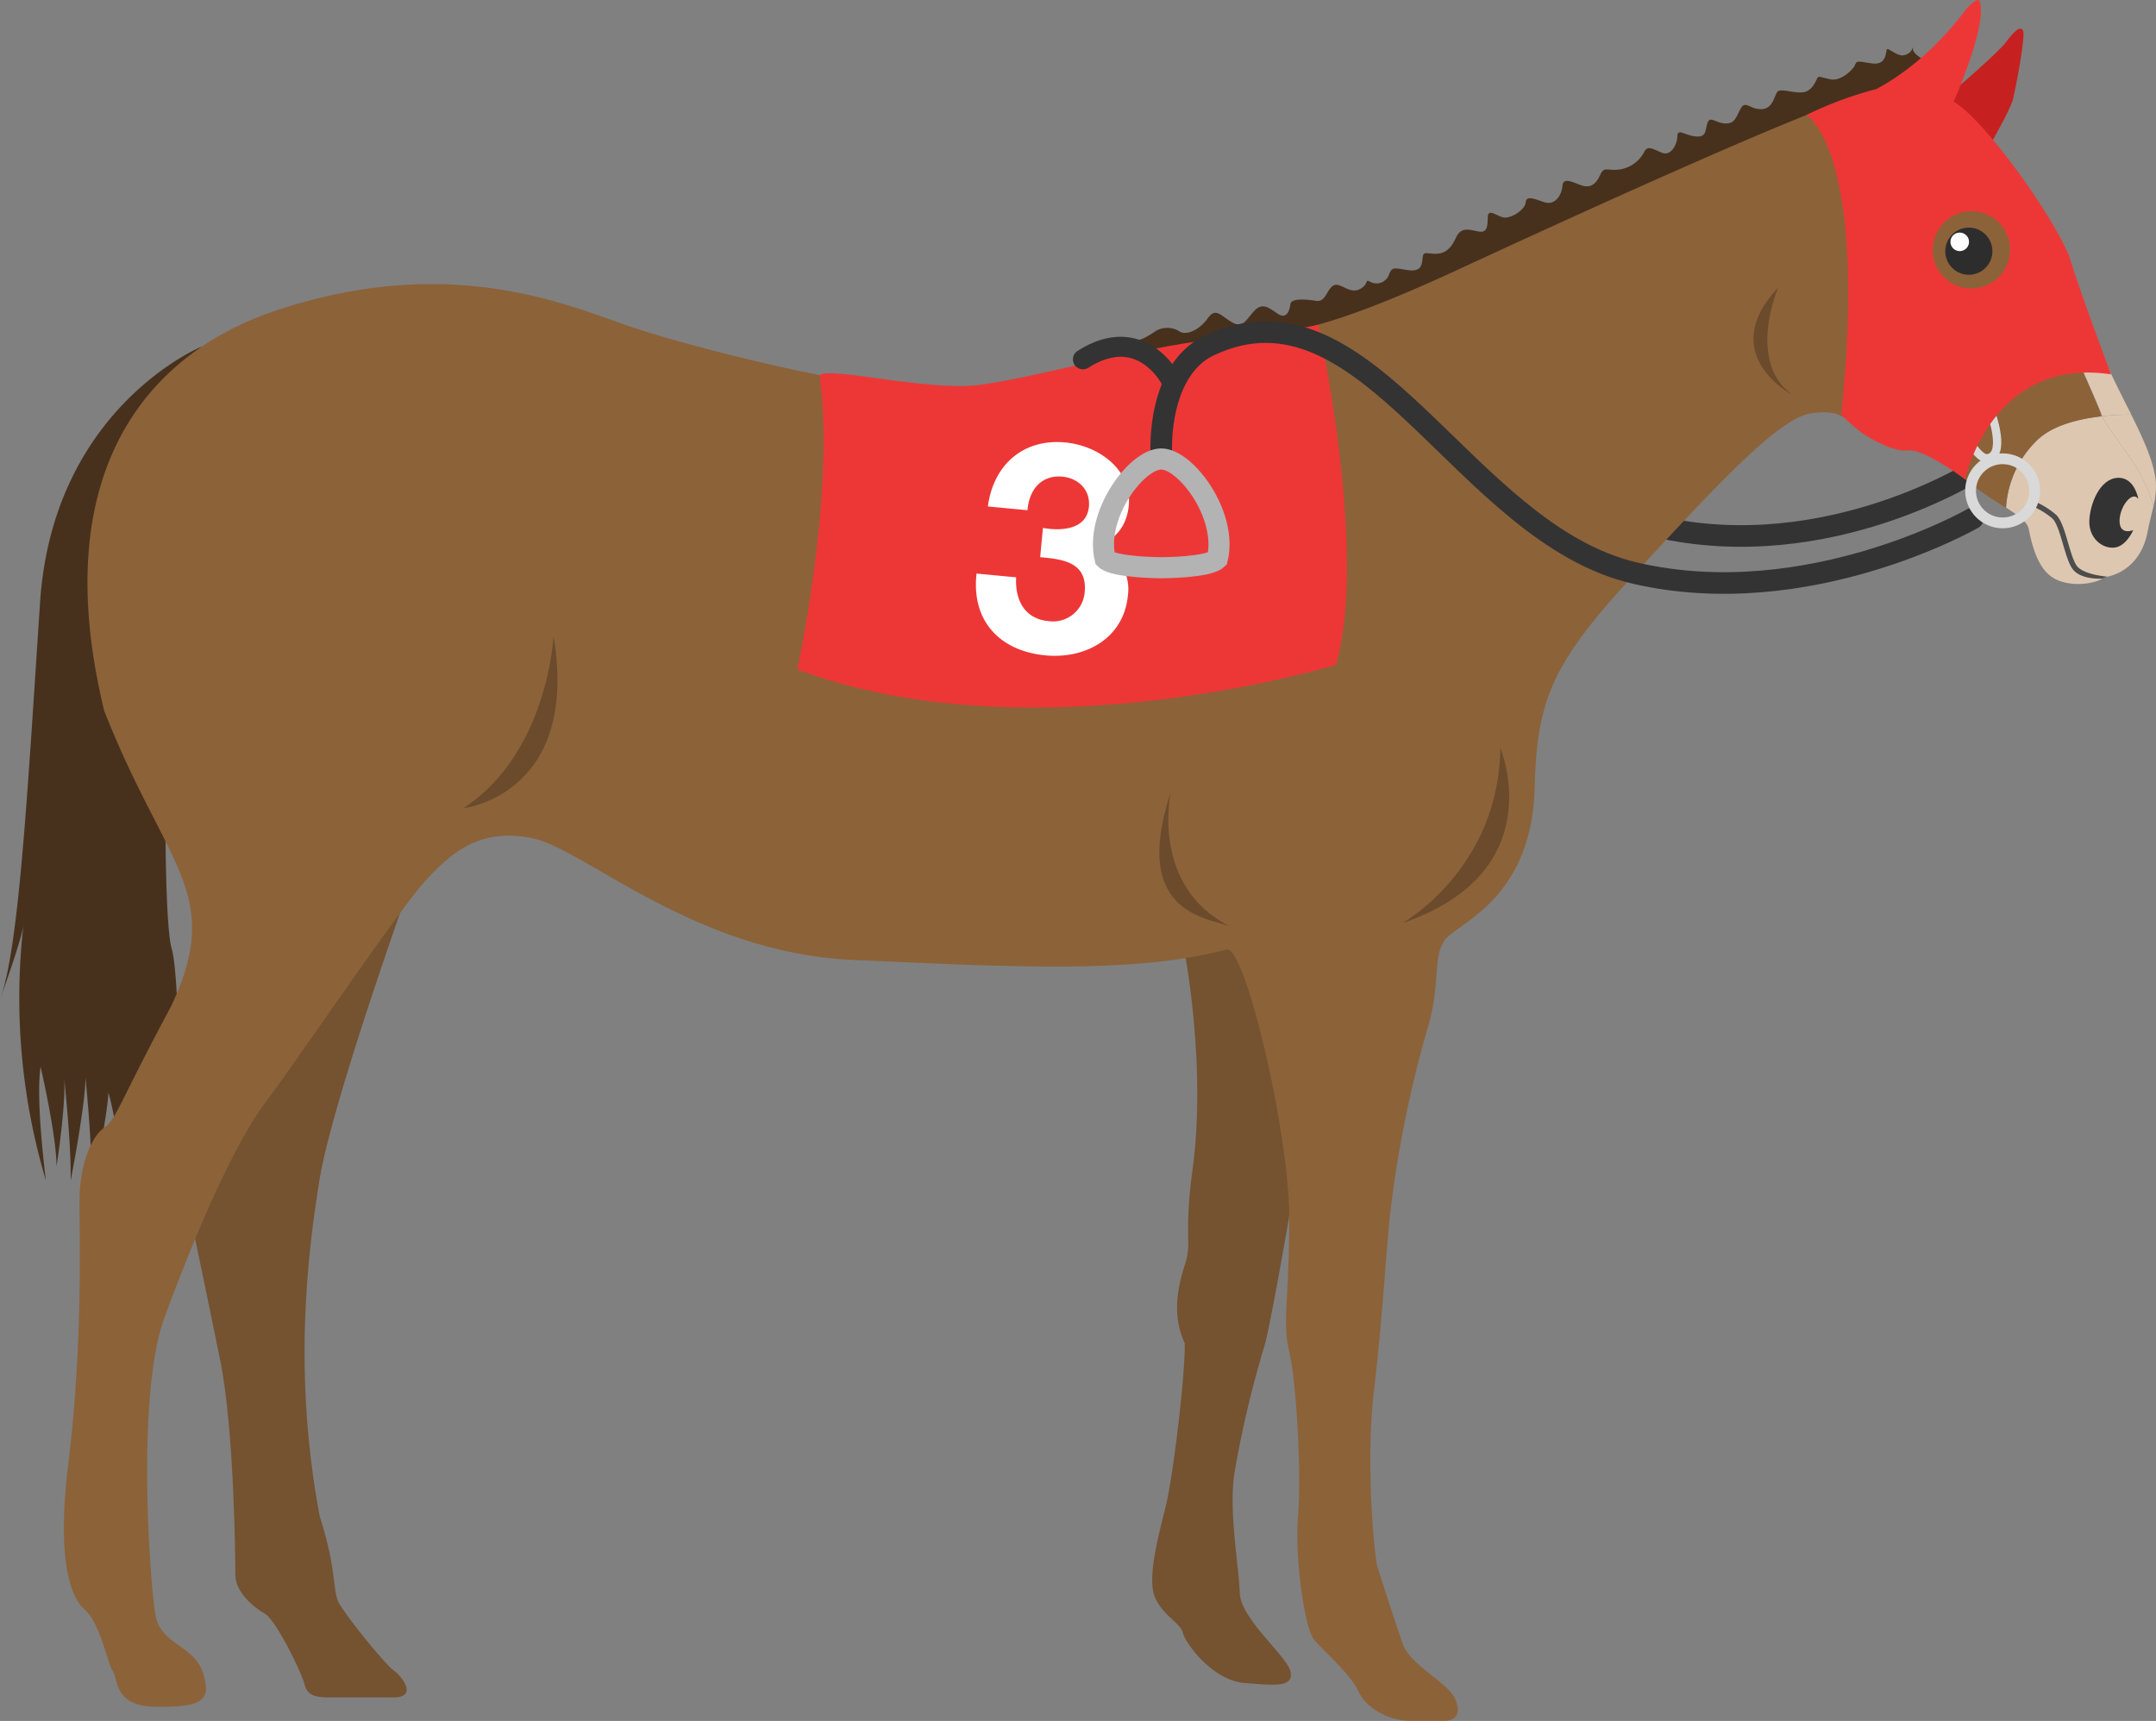 <svg xmlns="http://www.w3.org/2000/svg" viewBox="0 0 435.57 347.75"><rect x="0" y="0" width="435.57" height="347.75" fill="#808080" stroke="none"/><defs><style>.cls-1,.cls-16,.cls-17,.cls-18,.cls-19{fill:none;}.cls-1,.cls-16{stroke:#333;stroke-linecap:round;stroke-linejoin:round;}.cls-1{stroke-width:4.37px;}.cls-2{fill:#47311d;}.cls-3{fill:#755230;}.cls-4{fill:#7a5632;}.cls-5{fill:#54381c;}.cls-6{fill:#634221;}.cls-7{fill:#8c6239;}.cls-8{fill:#dec7b1;}.cls-9{fill:#333;}.cls-10{fill:#4d4d4d;}.cls-11{fill:#2e2d2d;}.cls-12{fill:#fff;}.cls-13{fill:#6b4b2c;}.cls-14{fill:#c72020;}.cls-15{fill:#ed3737;}.cls-16{stroke-width:4.04px;}.cls-17,.cls-18{stroke:#d9d9d9;}.cls-17,.cls-18,.cls-19{stroke-miterlimit:10;}.cls-17{stroke-width:2.18px;}.cls-18{stroke-width:1.68px;}.cls-19{stroke:#b3b3b3;stroke-width:4.26px;}</style></defs><g id="レイヤー_2" data-name="レイヤー 2"><g id="レイヤー_1-2" data-name="レイヤー 1"><path class="cls-1" d="M399.9,94.62s-30.4,19.81-65.33,11.76-28-41.8-72.91-40.75"/><path class="cls-2" d="M40.81,70S10.7,82.29,8.09,121.78,3.81,191.71,0,201.94c0,0,4.52-12.37,4.76-15.23a129.26,129.26,0,0,0,4.52,51.86s-2.14-16.42-1.07-23c0,0,3.21,13.92,3.21,20.16,0,0,2.09-13.56,1.49-18.37,0,0,1.54,14.09,1.36,21.23,0,0,3-15.35,3-20.88,0,0,1.79,17.67,1.07,24.44,0,0,3.39-16.76,3.57-21.4a58.8,58.8,0,0,1,2,18.55s4.81-13.38,4.63-20.69a63.09,63.09,0,0,1,2,14.09s2.14-15.26,2-20.16c0,0,4,6.24,3.68,11.06,0,0,.06-26.4-1.54-31.93s-1.25-37.29-1.25-37.29S29.89,79.15,40.81,70Z"/><path class="cls-3" d="M83.13,177.91s-16,44.6-18.55,60.3-5.35,39.6,0,68.15c3.57,11.06,2.5,15,3.92,17.6s9.28,12.37,11,13.56,5,5.47,0,5.47H67.55c-2.85,0-5.35.13-6-2.55s-5.88-13.15-8-14.34-6-4.28-6-7.85-.24-29.49-3.09-43.53-8.33-40.2-8.33-40.2S74.59,183.21,83.13,177.91Z"/><path class="cls-3" d="M239.34,192.49s4.6,23.84,1.42,45c-1.59,13.42.17,13.24-1.42,18.19s-2.47,10.41,0,15.71c.18,5.83-2.29,26.84-3.88,33.19s-3.71,14.48-2.12,18.19,5.12,5.12,5.65,7.23,6,9.54,12.36,10.07,10.06.88,9.36-2.3-10.07-10.59-10.24-15.89-2.3-16.59-1.06-24.36a212.51,212.51,0,0,1,6-25.42c2.12-6.89,13.6-76.45,14.48-84.75Z"/><path class="cls-2" d="M389.69,12.59s-3.12-1.36-3.22-2.66.35.92-2.07,1.27c-1.4,0-3-1.66-3.22-1.2s0,3.24-3,2.81-3-.64-3.44.36-2.87,3.24-4.82,2.87-2.41-.72-2.69-.38-1,2.84-3.09,3-4.46-.88-5.08-.08-.91,3.52-3.32,3.48-3.11-1.87-4.1-.07-1.14,3-3.07,2.95-3.11-1.62-3.62-.07-.17,2.87-2.34,2.7-3.71-1.74-3.74-.06-1.28,4.14-3.19,3.33-2.87-1.58-3.62.08a6.79,6.79,0,0,1-5.61,3.4c-2.3,0-2.41-.56-3.28,1.25s-2,2.44-3.66,1.89-3.71-1.8-3.86.11-1.52,4-3.68,3.28-3.6-1.38-3.74.06-2.71,3.08-4.16,3.06-3.46-2.14-3.5-.06-.17,3.25-2.09,2.83-3.37-.84-4.37,1.35-2.23,3.22-4.16,3.19-2.41-.56-2.55.87-.29,2.85-3.06,2.42-3.12-.71-3.76,1a2.66,2.66,0,0,1-3.76,1.37c-1.2-.67-.13.52-2.2,1.53s-3.95-1.63-5.3-.74-1.5,3.36-3.43,3.06-5.06-.6-5.2.69-.78,3.12-2.57,1.91-3.1-2.39-4.82-.47-2.23,3.48-4.5,2.14-3.21-3-4.81-.73-4.29,3.57-5.72,2.63a4.58,4.58,0,0,0-5.2.21c-1.83,1.23-3.65,2.12-5,1.44s-3.86.15-3.86.15A14.31,14.31,0,0,0,221.35,71c-.8,1-8.23,4.94-6.55,5.36s45.09-4.18,64.36-8.54S388,16.94,389.69,12.59Z"/><path class="cls-4" d="M404.57,9.66c1.79-1.9,3.21-4.36,3.69-2.89a6.27,6.27,0,0,1,0,1.76c-3.41,3.56-10.81,12-13.54,21.2l-3.25-7.82C391.73,21.55,402.79,11.56,404.57,9.66Z"/><path class="cls-5" d="M402.91,26.79c-3.69,5.35-7,5.73-7,5.73l-1.16-2.79c2.73-9.17,10.13-17.64,13.54-21.2C407.93,12.65,405.94,22.38,402.91,26.79Z"/><path class="cls-6" d="M385.79,25.6c1.63-1.38,11.44-18.74,12.83-20.75.49-.72.8-.78,1-.56a63.23,63.23,0,0,1-4.13,13.39c-2.84,6.31-8.72,13-11,13.67C382.14,28.9,384.35,26.82,385.79,25.6Z"/><path class="cls-7" d="M377.74,20.2s13.71-9.69,16.35-13.34,4.9-7,5.66-6c.25.34.18,1.64-.15,3.46-.18-.22-.49-.16-1,.56-1.39,2-11.2,19.37-12.83,20.75-1.44,1.22-3.65,3.3-1.27,5.75l-.12,0C382.27,31.89,376.1,24.6,377.74,20.2Z"/><path class="cls-8" d="M424.65,84.11c.63,1.54,5.27,7.67,6.71,9.87a34.27,34.27,0,0,1,3.7,8.28c-.33,1.49-.79,3.13-1.2,5.24-1.66,8.57-8.78,9.15-8.78,9.15-1.19,1.19-6.68,2.27-10.25.13s-4.52-7.85-5-10c-.3-1.34-2.18-2.68-4.53-4.19a20.71,20.71,0,0,1,5.89-13.26C414.31,86,419.81,84.65,424.65,84.11Z"/><path class="cls-8" d="M424.65,84.11a53.28,53.28,0,0,1,5.92-.32c5.45,10.84,5.5,14,4.49,18.47a34.27,34.27,0,0,0-3.7-8.28C429.92,91.78,425.28,85.65,424.65,84.11Z"/><path class="cls-7" d="M13.56,297.79c3.21-25,2.5-47.09,2.5-54.94s2.49-13.2,5-15,2.86-4.64,13.56-24.62c10.7-22.83-1.07-27.83-13.56-59.58C9.28,95.14,30,71.23,56,62.67c35.68-11.78,59.22-.72,72.07,3.57s50.66,13.91,67.79,13.2c0,0,2.26.47,7.49-1.43s36.63-9.75,48-10,23.79-4.52,44.24-14,65.41-30,77.55-33.78,16.41-2.85,20.45,0c1.76,1.24,5.42,5.15,9.28,9.93-.37,2.08-2.54,5.25-1.44,9.11,1.61,5.62,11.67,17.26,13.09,19.85s2.32,6,3.48,9.28,6.34,14.45,6.51,15.52a1.7,1.7,0,0,0,.07.21c-4.84.54-10.34,1.92-13.45,5.23a20.71,20.71,0,0,0-5.89,13.26c-1.41-.91-3-1.87-4.51-2.94-4.05-2.86-7.61-6.19-10.94-7.62s-8.33-1.9-12.61-4.52-5-5-11.42-4-19,14.51-35.44,32.35S310.49,141,310.05,159c-.55,22.88-15.7,27.47-18.19,31s-.72,8.92-3.57,18.2a231.4,231.4,0,0,0-7.49,37.46c-1.07,11.06-1.43,20-3.22,35.32s.18,33.8.64,35.37,3.61,11.4,5.19,15.84,9.08,7.69,10.56,11.12-.28,4.4-2.32,4.4h-6.57c-5,0-9.28-2.86-10.71-6.07s-7.13-8.21-8.92-10.35-3.92-16.05-3.21-25-.35-27.12-1.78-33.18,0-10.35,0-27.12S251.9,192.54,248,191.83c-18.91,5-43.53,3.56-75.64,2.14s-54.23-22.48-64.94-24.62S91,172.56,86,177.91s-26,36.39-32.47,45S38.89,250.7,33.18,266.4s-2.85,53.87-1.78,59.94,7.85,6.06,9.63,11.77-.36,6.78-9.28,6.78-7.84-5.71-8.92-7.13-2.49-9.64-5.7-12.49S11.77,314.56,13.56,297.79Z"/><path class="cls-8" d="M424.58,83.9c-.17-1.07-5.35-12.22-6.51-15.52s-2.05-6.69-3.48-9.28S403.11,44.87,401.5,39.25c-1.1-3.86,1.07-7,1.44-9.11,5,6.19,10.35,13.85,12.37,19.09a320.81,320.81,0,0,0,15,34l.28.55a53.28,53.28,0,0,0-5.92.32A1.7,1.7,0,0,1,424.58,83.9Z"/><path class="cls-9" d="M432,100.84s-.72-4.54-4.28-4.28-5.53,5.36-5.62,8.74,2.53,5.57,5,5.36,3.87-3.54,3.87-3.54-2.67,1.13-2.76-1.73S430.74,99,432,100.84Z"/><path class="cls-10" d="M424.65,116.93l1.06-.42s-4.45-.31-6-2c-.72-.8-1.32-2.84-1.9-4.82-.72-2.47-1.41-4.81-2.51-5.75a17.18,17.18,0,0,0-3.47-2.27.53.53,0,0,0-.72.29h0a.52.52,0,0,0,.26.68,16,16,0,0,1,3.23,2.11c.87.74,1.57,3.13,2.19,5.25s1.25,4.25,2.13,5.23C420.71,117.19,424.52,116.91,424.65,116.93Z"/><path class="cls-11" d="M393,50.73A4.76,4.76,0,1,0,397.79,46,4.76,4.76,0,0,0,393,50.73Z"/><path class="cls-12" d="M394.05,48.86A1.87,1.87,0,1,0,395.92,47,1.87,1.87,0,0,0,394.05,48.86Z"/><path class="cls-13" d="M236.52,160.11s-4.28,19.21,12.31,27.26C245.64,185.52,228,185.79,236.52,160.11Z"/><path class="cls-13" d="M111.83,128.53s-1.07,23.55-18.2,34.79C93.63,163.32,117.18,160.64,111.83,128.53Z"/><path class="cls-13" d="M303.1,151.13s10.59,25-19.72,35.38C283.38,186.51,302.86,175.53,303.1,151.13Z"/><path class="cls-13" d="M359.25,58.09S352.8,72.94,362,79.73C362,79.73,346.55,71.57,359.25,58.09Z"/><path class="cls-14" d="M395.47,17.68s8.28-7.12,9.78-9.15,3.06-3.63,3.49-2.21S407.18,18,406.7,20s-4.56,9.11-4.56,9.11L393,20.43Z"/><path class="cls-15" d="M266.35,65.63s10.13,46.17,3.54,68.7c0,0-61.18,18.79-108.81.95,0,0,7.8-36,4.49-59.49,2.25-1.73,21.78,3.28,32.19,2s33-7.71,47.36-9.18C255.76,67.55,265,66,266.35,65.63Z"/><path class="cls-1" d="M398.57,104.75s-33.25,19.13-68.18,11.08-54-61.23-86.1-46c-7.89,3.72-9.89,14.33-9.68,21.65"/><path class="cls-16" d="M236.35,76.42s-5.95-11.24-17.57-3.81"/><circle class="cls-17" cx="404.59" cy="99.18" r="6.48"/><path class="cls-18" d="M402.3,83.52s3.16,8.7-.87,9.09c-1.65.16-4.11-4.19-4.11-4.19"/><path class="cls-15" d="M372,83.79a34,34,0,0,0,4.48,3.91c1.83,1.16,6,3.65,9.11,3.31S397,96.84,397,96.84s5.29-24.84,29.5-21.19c0,0-6-15.84-8.15-22.9s-16.93-28.22-23.66-32.22c0,0,7.13-16,5.17-20.46-.56-.38-2,1-2.72,1.9S389.72,12.31,379.07,18a75.22,75.22,0,0,0-14.13,5.24S377.47,30.14,372,83.79Zm18.49-33.32a7.8,7.8,0,1,1,7.8,7.8A7.8,7.8,0,0,1,390.44,50.47Z"/><path class="cls-12" d="M210.7,106.68c3.57.64,8.84.43,9.29-4.3.33-3.49-2.25-5.76-5.32-6.06-4.2-.4-6.74,2.52-7.09,6.78l-8-.76c1.1-8.42,7.16-13.75,15.66-12.93,6.62.63,13.5,5.4,12.8,12.78-.37,3.9-2.66,7.2-6.6,7.9v.12a9.27,9.27,0,0,1,6.43,10.09c-.83,8.69-8.56,12.9-16.66,12.13-9.27-.89-15-7-13.92-16.53l8,.76c-.25,4.5,1.65,8.38,6.49,8.84a6.42,6.42,0,0,0,7.36-5.85c.6-6.27-4.91-6.67-9-7.06Z"/><path class="cls-19" d="M234.6,92.74c-5,0-13.46,11.33-11.33,20.19,1.77,1.77,11.33,1.79,11.33,1.79s9.57,0,11.34-1.79C248.06,104.07,239.56,92.74,234.6,92.74Z"/></g></g></svg>